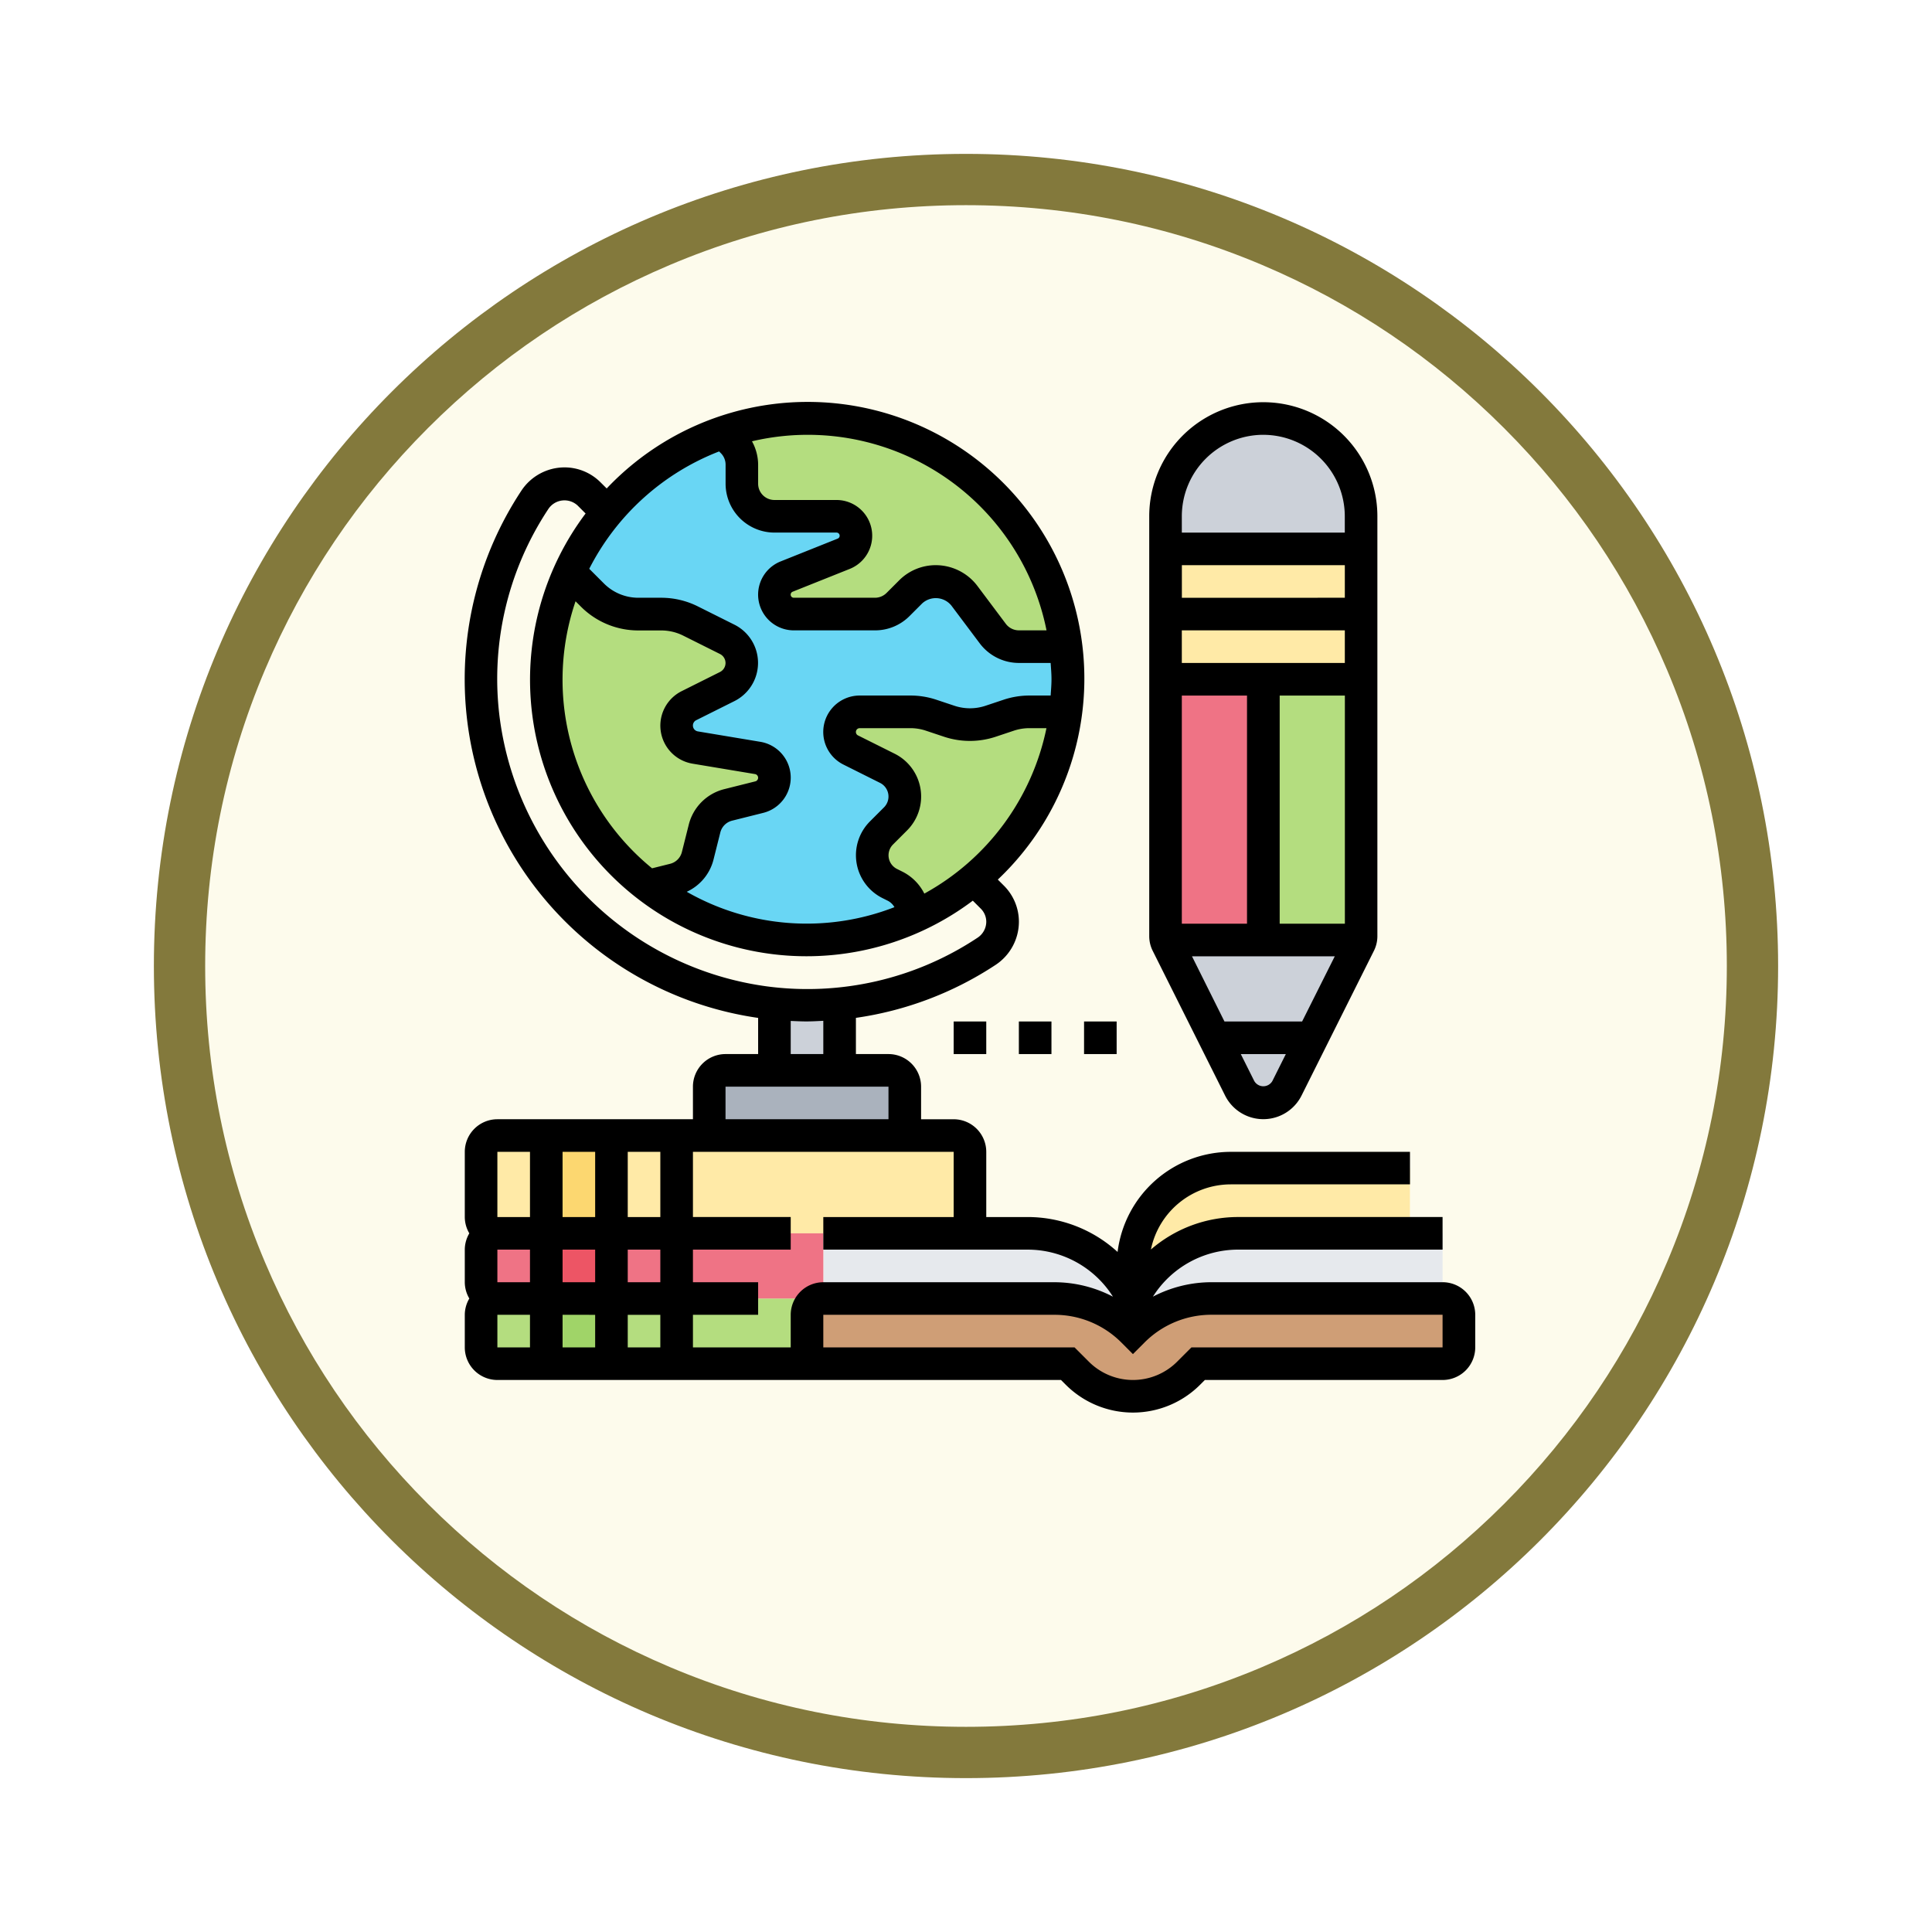 <svg xmlns="http://www.w3.org/2000/svg" xmlns:xlink="http://www.w3.org/1999/xlink" width="113" height="113" viewBox="0 0 113 113">
  <defs>
    <filter id="Trazado_982547" x="0" y="0" width="113" height="113" filterUnits="userSpaceOnUse">
      <feOffset dy="3" input="SourceAlpha"/>
      <feGaussianBlur stdDeviation="3" result="blur"/>
      <feFlood flood-opacity="0.161"/>
      <feComposite operator="in" in2="blur"/>
      <feComposite in="SourceGraphic"/>
    </filter>
  </defs>
  <g id="Grupo_1225865" data-name="Grupo 1225865" transform="translate(-1163.5 -1186.927)">
    <g id="Grupo_1225391" data-name="Grupo 1225391" transform="translate(1172.5 1192.927)">
      <g id="Grupo_1225226" data-name="Grupo 1225226">
        <g id="Grupo_1224643" data-name="Grupo 1224643">
          <g id="Grupo_1224291" data-name="Grupo 1224291">
            <g id="Grupo_1224091" data-name="Grupo 1224091">
              <g id="Grupo_1223183" data-name="Grupo 1223183" transform="translate(0)">
                <g id="Grupo_1211217" data-name="Grupo 1211217">
                  <g id="Grupo_1210736" data-name="Grupo 1210736">
                    <g id="Grupo_1210537" data-name="Grupo 1210537">
                      <g id="Grupo_1164202" data-name="Grupo 1164202">
                        <g id="Grupo_1158168" data-name="Grupo 1158168">
                          <g id="Grupo_1152576" data-name="Grupo 1152576">
                            <g id="Grupo_1148633" data-name="Grupo 1148633">
                              <g id="Grupo_1148525" data-name="Grupo 1148525">
                                <g transform="matrix(1, 0, 0, 1, -9, -6)" filter="url(#Trazado_982547)">
                                  <g id="Trazado_982547-2" data-name="Trazado 982547" transform="translate(9 6)" fill="#fdfbec">
                                    <path d="M 47.5 93.5 C 41.289 93.5 35.265 92.284 29.595 89.886 C 24.118 87.569 19.198 84.252 14.973 80.027 C 10.748 75.802 7.431 70.882 5.114 65.405 C 2.716 59.735 1.5 53.711 1.5 47.5 C 1.5 41.289 2.716 35.265 5.114 29.595 C 7.431 24.118 10.748 19.198 14.973 14.973 C 19.198 10.748 24.118 7.431 29.595 5.114 C 35.265 2.716 41.289 1.5 47.5 1.5 C 53.711 1.5 59.735 2.716 65.405 5.114 C 70.882 7.431 75.802 10.748 80.027 14.973 C 84.252 19.198 87.569 24.118 89.886 29.595 C 92.284 35.265 93.5 41.289 93.5 47.5 C 93.5 53.711 92.284 59.735 89.886 65.405 C 87.569 70.882 84.252 75.802 80.027 80.027 C 75.802 84.252 70.882 87.569 65.405 89.886 C 59.735 92.284 53.711 93.5 47.5 93.5 Z" stroke="none"/>
                                    <path d="M 47.5 3 C 41.491 3 35.664 4.176 30.18 6.496 C 24.881 8.737 20.122 11.946 16.034 16.034 C 11.946 20.122 8.737 24.881 6.496 30.18 C 4.176 35.664 3 41.491 3 47.5 C 3 53.509 4.176 59.336 6.496 64.82 C 8.737 70.119 11.946 74.878 16.034 78.966 C 20.122 83.054 24.881 86.263 30.18 88.504 C 35.664 90.824 41.491 92 47.5 92 C 53.509 92 59.336 90.824 64.82 88.504 C 70.119 86.263 74.878 83.054 78.966 78.966 C 83.054 74.878 86.263 70.119 88.504 64.82 C 90.824 59.336 92 53.509 92 47.5 C 92 41.491 90.824 35.664 88.504 30.18 C 86.263 24.881 83.054 20.122 78.966 16.034 C 74.878 11.946 70.119 8.737 64.82 6.496 C 59.336 4.176 53.509 3 47.5 3 M 47.5 -7.62939453125e-06 C 73.734 -7.62939453125e-06 95 21.266 95 47.5 C 95 73.734 73.734 95 47.5 95 C 21.266 95 -7.62939453125e-06 73.734 -7.62939453125e-06 47.5 C -7.62939453125e-06 21.266 21.266 -7.62939453125e-06 47.5 -7.62939453125e-06 Z" stroke="none" fill="#83793c"/>
                                  </g>
                                </g>
                              </g>
                            </g>
                          </g>
                        </g>
                      </g>
                    </g>
                  </g>
                </g>
              </g>
            </g>
          </g>
        </g>
      </g>
    </g>
    <g id="geography_4090326" transform="translate(1190.685 1210.452)">
      <g id="Grupo_1225863" data-name="Grupo 1225863" transform="translate(0.953 0.953)">
        <g id="Grupo_1225839" data-name="Grupo 1225839" transform="translate(40.032)">
          <path id="Trazado_1057658" data-name="Trazado 1057658" d="M54.438,6.719V8.625H43V6.719A5.723,5.723,0,0,1,48.719,1a5.728,5.728,0,0,1,5.719,5.719Z" transform="translate(-43 -1)" fill="#ccd1d9"/>
        </g>
        <g id="Grupo_1225840" data-name="Grupo 1225840" transform="translate(40.061 30.501)">
          <path id="Trazado_1057659" data-name="Trazado 1057659" d="M54.411,33a1.718,1.718,0,0,1-.076.2L50.1,41.683a1.55,1.55,0,0,1-2.764,0L43.106,33.2a1.718,1.718,0,0,1-.076-.2H54.411Z" transform="translate(-43.03 -33)" fill="#ccd1d9"/>
        </g>
        <g id="Grupo_1225841" data-name="Grupo 1225841" transform="translate(40.032 7.625)">
          <path id="Trazado_1057660" data-name="Trazado 1057660" d="M54.438,9v7.625H43V9Z" transform="translate(-43 -9)" fill="#ffeaa7"/>
        </g>
        <g id="Grupo_1225842" data-name="Grupo 1225842" transform="translate(40.032 15.25)">
          <path id="Trazado_1057661" data-name="Trazado 1057661" d="M48.719,17V32.25h-5.69A.94.94,0,0,1,43,32.022V17Z" transform="translate(-43 -17)" fill="#ef7385"/>
        </g>
        <g id="Grupo_1225843" data-name="Grupo 1225843" transform="translate(45.751 15.25)">
          <path id="Trazado_1057662" data-name="Trazado 1057662" d="M54.719,17V32.022a.94.94,0,0,1-.029.229H49V17Z" transform="translate(-49 -17)" fill="#b4dd7f"/>
        </g>
        <g id="Grupo_1225844" data-name="Grupo 1225844" transform="translate(0 51.47)">
          <path id="Trazado_1057663" data-name="Trazado 1057663" d="M4.813,55v3.813H1.953A.956.956,0,0,1,1,57.859V55.953A.956.956,0,0,1,1.953,55Z" transform="translate(-1 -55)" fill="#b4dd7f"/>
        </g>
        <g id="Grupo_1225845" data-name="Grupo 1225845" transform="translate(7.625 51.47)">
          <path id="Trazado_1057664" data-name="Trazado 1057664" d="M9,55H21.391v3.813H9Z" transform="translate(-9 -55)" fill="#b4dd7f"/>
        </g>
        <g id="Grupo_1225846" data-name="Grupo 1225846" transform="translate(3.813 51.47)">
          <path id="Trazado_1057665" data-name="Trazado 1057665" d="M5,55H8.813v3.813H5Z" transform="translate(-5 -55)" fill="#a0d468"/>
        </g>
        <g id="Grupo_1225847" data-name="Grupo 1225847" transform="translate(7.625 41.939)">
          <path id="Trazado_1057666" data-name="Trazado 1057666" d="M29.969,45.953v4.766H9V45H29.016A.953.953,0,0,1,29.969,45.953Z" transform="translate(-9 -45)" fill="#ffeaa7"/>
        </g>
        <g id="Grupo_1225848" data-name="Grupo 1225848" transform="translate(0 41.939)">
          <path id="Trazado_1057667" data-name="Trazado 1057667" d="M4.813,45v5.719H1.953A.956.956,0,0,1,1,49.766V45.953A.956.956,0,0,1,1.953,45Z" transform="translate(-1 -45)" fill="#ffeaa7"/>
        </g>
        <g id="Grupo_1225849" data-name="Grupo 1225849" transform="translate(3.813 41.939)">
          <path id="Trazado_1057668" data-name="Trazado 1057668" d="M5,45H8.813v5.719H5Z" transform="translate(-5 -45)" fill="#fcd770"/>
        </g>
        <g id="Grupo_1225850" data-name="Grupo 1225850" transform="translate(19.063 51.47)">
          <path id="Trazado_1057669" data-name="Trazado 1057669" d="M59.126,55.953v1.906a.956.956,0,0,1-.953.953h-14.3l-.562.562a4.6,4.6,0,0,1-6.5,0l-.562-.562H21V55.953A.956.956,0,0,1,21.953,55H35.459a6.515,6.515,0,0,1,4.6,1.906A6.515,6.515,0,0,1,44.667,55H58.173A.956.956,0,0,1,59.126,55.953Z" transform="translate(-21 -55)" fill="#cf9e76"/>
        </g>
        <g id="Grupo_1225851" data-name="Grupo 1225851" transform="translate(38.126 47.657)">
          <path id="Trazado_1057670" data-name="Trazado 1057670" d="M59.11,51v3.813H45.6A6.515,6.515,0,0,0,41,56.719V54.813A6.9,6.9,0,0,1,47.167,51H59.11Z" transform="translate(-41 -51)" fill="#e6e9ed"/>
        </g>
        <g id="Grupo_1225852" data-name="Grupo 1225852" transform="translate(38.126 43.845)">
          <path id="Trazado_1057671" data-name="Trazado 1057671" d="M57.2,47v3.813H47.167A6.9,6.9,0,0,0,41,54.625V52.719A5.728,5.728,0,0,1,46.719,47Z" transform="translate(-41 -47)" fill="#ffeaa7"/>
        </g>
        <g id="Grupo_1225853" data-name="Grupo 1225853" transform="translate(20.016 47.657)">
          <path id="Trazado_1057672" data-name="Trazado 1057672" d="M40.11,54.813v1.906a6.515,6.515,0,0,0-4.6-1.906H22V51H33.943a6.9,6.9,0,0,1,3.622,1.029A7.037,7.037,0,0,1,40.11,54.813Z" transform="translate(-22 -51)" fill="#e6e9ed"/>
        </g>
        <g id="Grupo_1225854" data-name="Grupo 1225854" transform="translate(3.813)">
          <circle id="Elipse_13582" data-name="Elipse 13582" cx="15.5" cy="15.5" r="15.5" transform="translate(-0.218 -0.406)" fill="#69d6f4"/>
        </g>
        <g id="Grupo_1225855" data-name="Grupo 1225855" transform="translate(14.154 0)">
          <path id="Trazado_1057673" data-name="Trazado 1057673" d="M35.895,14.344H33.15a1.919,1.919,0,0,1-1.525-.763L29.966,11.37a2.085,2.085,0,0,0-3.145-.229l-.734.734a1.912,1.912,0,0,1-1.353.562H19.987a1.137,1.137,0,0,1-.419-2.192L22.9,8.911a1.137,1.137,0,0,0-.419-2.192H18.852a1.912,1.912,0,0,1-1.906-1.906V3.7a1.912,1.912,0,0,0-.562-1.353L15.85,1.81A15.259,15.259,0,0,1,35.895,14.344Z" transform="translate(-15.85 -1)" fill="#b4dd7f"/>
        </g>
        <g id="Grupo_1225856" data-name="Grupo 1225856" transform="translate(20.969 17.157)">
          <path id="Trazado_1057674" data-name="Trazado 1057674" d="M34.1,19H36.23a15.267,15.267,0,0,1-5.347,9.789,14.636,14.636,0,0,1-3.355,2.135l-.429-.867a1.964,1.964,0,0,0-.858-.858l-.315-.153a1.851,1.851,0,0,1-.477-2.964l.82-.82a1.851,1.851,0,0,0-.477-2.964L23.648,21.23A1.178,1.178,0,0,1,24.182,19h2.964a3.749,3.749,0,0,1,1.21.2l1.068.353a3.833,3.833,0,0,0,2.4,0l1.068-.353A3.749,3.749,0,0,1,34.1,19Z" transform="translate(-23 -19)" fill="#b4dd7f"/>
        </g>
        <g id="Grupo_1225857" data-name="Grupo 1225857" transform="translate(13.344 38.126)">
          <path id="Trazado_1057675" data-name="Trazado 1057675" d="M26.438,41.953v2.859H15V41.953A.956.956,0,0,1,15.953,41h9.531A.956.956,0,0,1,26.438,41.953Z" transform="translate(-15 -41)" fill="#aab2bd"/>
        </g>
        <g id="Grupo_1225858" data-name="Grupo 1225858" transform="translate(17.157 34.209)">
          <path id="Trazado_1057676" data-name="Trazado 1057676" d="M22.813,36.995v3.813H19V36.995l.01-.086A18.661,18.661,0,0,0,22.8,36.89Z" transform="translate(-19 -36.89)" fill="#ccd1d9"/>
        </g>
        <g id="Grupo_1225859" data-name="Grupo 1225859" transform="translate(3.813 8.979)">
          <path id="Trazado_1057677" data-name="Trazado 1057677" d="M18.344,22.449a1.163,1.163,0,0,1-.886,1.134l-1.821.458a1.916,1.916,0,0,0-1.382,1.382l-.4,1.6a1.916,1.916,0,0,1-1.382,1.382l-1.516.381A15.221,15.221,0,0,1,5,16.692,15,15,0,0,1,6.353,10.42L7.7,11.764a3.816,3.816,0,0,0,2.7,1.115h1.334a3.734,3.734,0,0,1,1.7.4l2.164,1.077a1.55,1.55,0,0,1,0,2.764L13.34,18.236a1.3,1.3,0,0,0,.372,2.45l3.651.61a1.167,1.167,0,0,1,.982,1.153Z" transform="translate(-5 -10.42)" fill="#b4dd7f"/>
        </g>
        <g id="Grupo_1225860" data-name="Grupo 1225860" transform="translate(7.625 47.657)">
          <path id="Trazado_1057678" data-name="Trazado 1057678" d="M9,51H21.391v3.813H9Z" transform="translate(-9 -51)" fill="#ef7385"/>
        </g>
        <g id="Grupo_1225861" data-name="Grupo 1225861" transform="translate(3.813 47.657)">
          <path id="Trazado_1057679" data-name="Trazado 1057679" d="M5,51H8.813v3.813H5Z" transform="translate(-5 -51)" fill="#ed5565"/>
        </g>
        <g id="Grupo_1225862" data-name="Grupo 1225862" transform="translate(0 47.657)">
          <path id="Trazado_1057680" data-name="Trazado 1057680" d="M4.813,51v3.813H1.953A.956.956,0,0,1,1,53.859V51.953A.956.956,0,0,1,1.953,51Z" transform="translate(-1 -51)" fill="#ef7385"/>
        </g>
      </g>
      <g id="Grupo_1225864" data-name="Grupo 1225864" transform="translate(0)">
        <path id="Trazado_1057681" data-name="Trazado 1057681" d="M30,38h1.906v1.906H30Z" transform="translate(-1.406 -1.78)"/>
        <path id="Trazado_1057682" data-name="Trazado 1057682" d="M34,38h1.906v1.906H34Z" transform="translate(-1.593 -1.78)"/>
        <path id="Trazado_1057683" data-name="Trazado 1057683" d="M38,38h1.906v1.906H38Z" transform="translate(-1.78 -1.78)"/>
        <path id="Trazado_1057684" data-name="Trazado 1057684" d="M46.44,40.559a2.5,2.5,0,0,0,4.465,0l4.239-8.478a1.915,1.915,0,0,0,.2-.852V6.672A6.672,6.672,0,0,0,42,6.672V31.229a1.915,1.915,0,0,0,.2.852Zm7-27.215V15.25H43.906V13.344Zm-9.531-1.906V9.531h9.531v1.906ZM44.5,32.407h8.353L50.942,36.22H46.4Zm5.13-1.906V17.157h3.813V30.5ZM47.719,17.157V30.5H43.906V17.157Zm.426,22.55-.79-1.58h2.635l-.79,1.58a.611.611,0,0,1-1.054,0Zm.527-37.8a4.771,4.771,0,0,1,4.766,4.766v.953H43.906V6.672A4.771,4.771,0,0,1,48.672,1.906Z" transform="translate(-1.968)"/>
        <path id="Trazado_1057685" data-name="Trazado 1057685" d="M57.189,51.47H43.681a7.416,7.416,0,0,0-3.434.845,5.9,5.9,0,0,1,5-2.752H57.189V47.657H45.248a7.8,7.8,0,0,0-5.118,1.9,4.773,4.773,0,0,1,4.669-3.81H55.283V43.845H44.8A6.679,6.679,0,0,0,38.181,49.7a7.8,7.8,0,0,0-5.271-2.042H30.5V43.845a1.908,1.908,0,0,0-1.906-1.906H26.688V40.032a1.908,1.908,0,0,0-1.906-1.906H22.876V36.008a19.953,19.953,0,0,0,8.157-3.09,3.027,3.027,0,0,0,1.376-2.524,2.978,2.978,0,0,0-.878-2.119l-.355-.355A16.182,16.182,0,1,0,8.3,5.044L7.944,4.69a2.978,2.978,0,0,0-2.12-.878A3.03,3.03,0,0,0,3.3,5.189,20.01,20.01,0,0,0,17.157,36.011v2.115H15.25a1.908,1.908,0,0,0-1.906,1.906v1.906H1.906A1.908,1.908,0,0,0,0,43.845v3.813a1.885,1.885,0,0,0,.265.953A1.885,1.885,0,0,0,0,49.564V51.47a1.885,1.885,0,0,0,.265.953A1.885,1.885,0,0,0,0,53.376v1.906a1.908,1.908,0,0,0,1.906,1.906H34.872l.279.279a5.555,5.555,0,0,0,7.856,0l.279-.279h13.9A1.908,1.908,0,0,0,59.1,55.283V53.376a1.908,1.908,0,0,0-1.906-1.906ZM26.875,28.743l0-.007a2.878,2.878,0,0,0-1.279-1.279l-.316-.158a.893.893,0,0,1-.234-1.431l.824-.824a2.8,2.8,0,0,0-.727-4.485L23,19.489a.223.223,0,0,1-.125-.2.225.225,0,0,1,.225-.225h2.968a2.858,2.858,0,0,1,.9.147l1.067.356a4.793,4.793,0,0,0,3.014,0l1.066-.356a2.883,2.883,0,0,1,.906-.147h1a14.341,14.341,0,0,1-7.15,9.68Zm7.151-15.4H32.407a.957.957,0,0,1-.763-.381l-1.662-2.216a3.054,3.054,0,0,0-2.431-1.215,3.018,3.018,0,0,0-2.148.89l-.737.737a.962.962,0,0,1-.674.279H19.247a.183.183,0,0,1-.069-.354L22.514,9.75a2.09,2.09,0,0,0-.775-4.031H18.11a.954.954,0,0,1-.953-.953V3.65a2.84,2.84,0,0,0-.36-1.364A14.242,14.242,0,0,1,34.025,13.344ZM14.875,2.879l.1.1a.949.949,0,0,1,.279.675V4.766A2.863,2.863,0,0,0,18.11,7.625h3.63a.183.183,0,0,1,.068.354L18.471,9.313a2.09,2.09,0,0,0,.775,4.031h4.746a2.838,2.838,0,0,0,2.022-.838l.737-.737a1.176,1.176,0,0,1,1.706.121l1.663,2.216a2.872,2.872,0,0,0,2.288,1.144h1.858c.021.316.049.631.049.953s-.028.637-.049.953H33.026a4.776,4.776,0,0,0-1.508.244l-1.067.356a2.872,2.872,0,0,1-1.807,0L27.576,17.4a4.765,4.765,0,0,0-1.507-.244H23.1a2.131,2.131,0,0,0-.954,4.038l2.14,1.07a.893.893,0,0,1,.234,1.431l-.824.824A2.8,2.8,0,0,0,24.423,29l.316.158a.945.945,0,0,1,.39.376,14.148,14.148,0,0,1-12.147-.9,2.834,2.834,0,0,0,1.563-1.873l.4-1.594a.949.949,0,0,1,.693-.693l1.816-.455a2.124,2.124,0,0,0-.166-4.156l-3.653-.609a.348.348,0,0,1-.1-.655l2.241-1.12a2.5,2.5,0,0,0,0-4.465l-2.155-1.077a4.793,4.793,0,0,0-2.131-.5H10.159A2.842,2.842,0,0,1,8.136,10.6l-.857-.857a14.35,14.35,0,0,1,7.6-6.866Zm-8.4,8.761.309.309a4.735,4.735,0,0,0,3.37,1.4H11.49a2.865,2.865,0,0,1,1.279.3l2.155,1.077a.589.589,0,0,1,0,1.054L12.684,16.9a2.255,2.255,0,0,0,.639,4.241l3.653.609a.218.218,0,0,1,.016.426l-1.816.455A2.854,2.854,0,0,0,13.1,24.708L12.7,26.3A.949.949,0,0,1,12,27l-1.046.261A14.23,14.23,0,0,1,6.479,11.64ZM2.055,18.563A17.984,17.984,0,0,1,4.891,6.24a1.132,1.132,0,0,1,1.706-.2l.469.469A16.172,16.172,0,0,0,29.713,29.154l.469.469a1.083,1.083,0,0,1,.319.771,1.126,1.126,0,0,1-.52.933,17.984,17.984,0,0,1-12.325,2.838,18.217,18.217,0,0,1-15.6-15.6ZM19.063,36.188c.305.013.609.029.913.029.333,0,.662-.02.993-.036v1.945H19.063ZM15.25,40.032h9.531v1.906H15.25ZM1.906,49.564H3.813V51.47H1.906Zm3.813,0H7.625V51.47H5.719Zm0-1.906V43.845H7.625v3.813Zm1.906,5.719v1.906H5.719V53.376Zm1.906,0h1.906v1.906H9.531Zm0-1.906V49.564h1.906V51.47Zm0-3.813V43.845h1.906v3.813ZM1.906,43.845H3.813v3.813H1.906Zm0,9.531H3.813v1.906H1.906Zm17.157,0v1.906H13.344V53.376h3.813V51.47H13.344V49.564h5.719V47.657H13.344V43.845h15.25v3.813H20.969v1.906H32.91a5.9,5.9,0,0,1,5,2.752,7.416,7.416,0,0,0-3.434-.845H20.969A1.908,1.908,0,0,0,19.063,53.376Zm38.126,1.906H42.5l-.838.838a3.65,3.65,0,0,1-5.16,0l-.838-.838H20.969V53.376H34.477A5.516,5.516,0,0,1,38.405,55l.674.675L39.753,55a5.518,5.518,0,0,1,3.928-1.627H57.189Z" transform="translate(0)"/>
      </g>
    </g>
  </g>
</svg>
